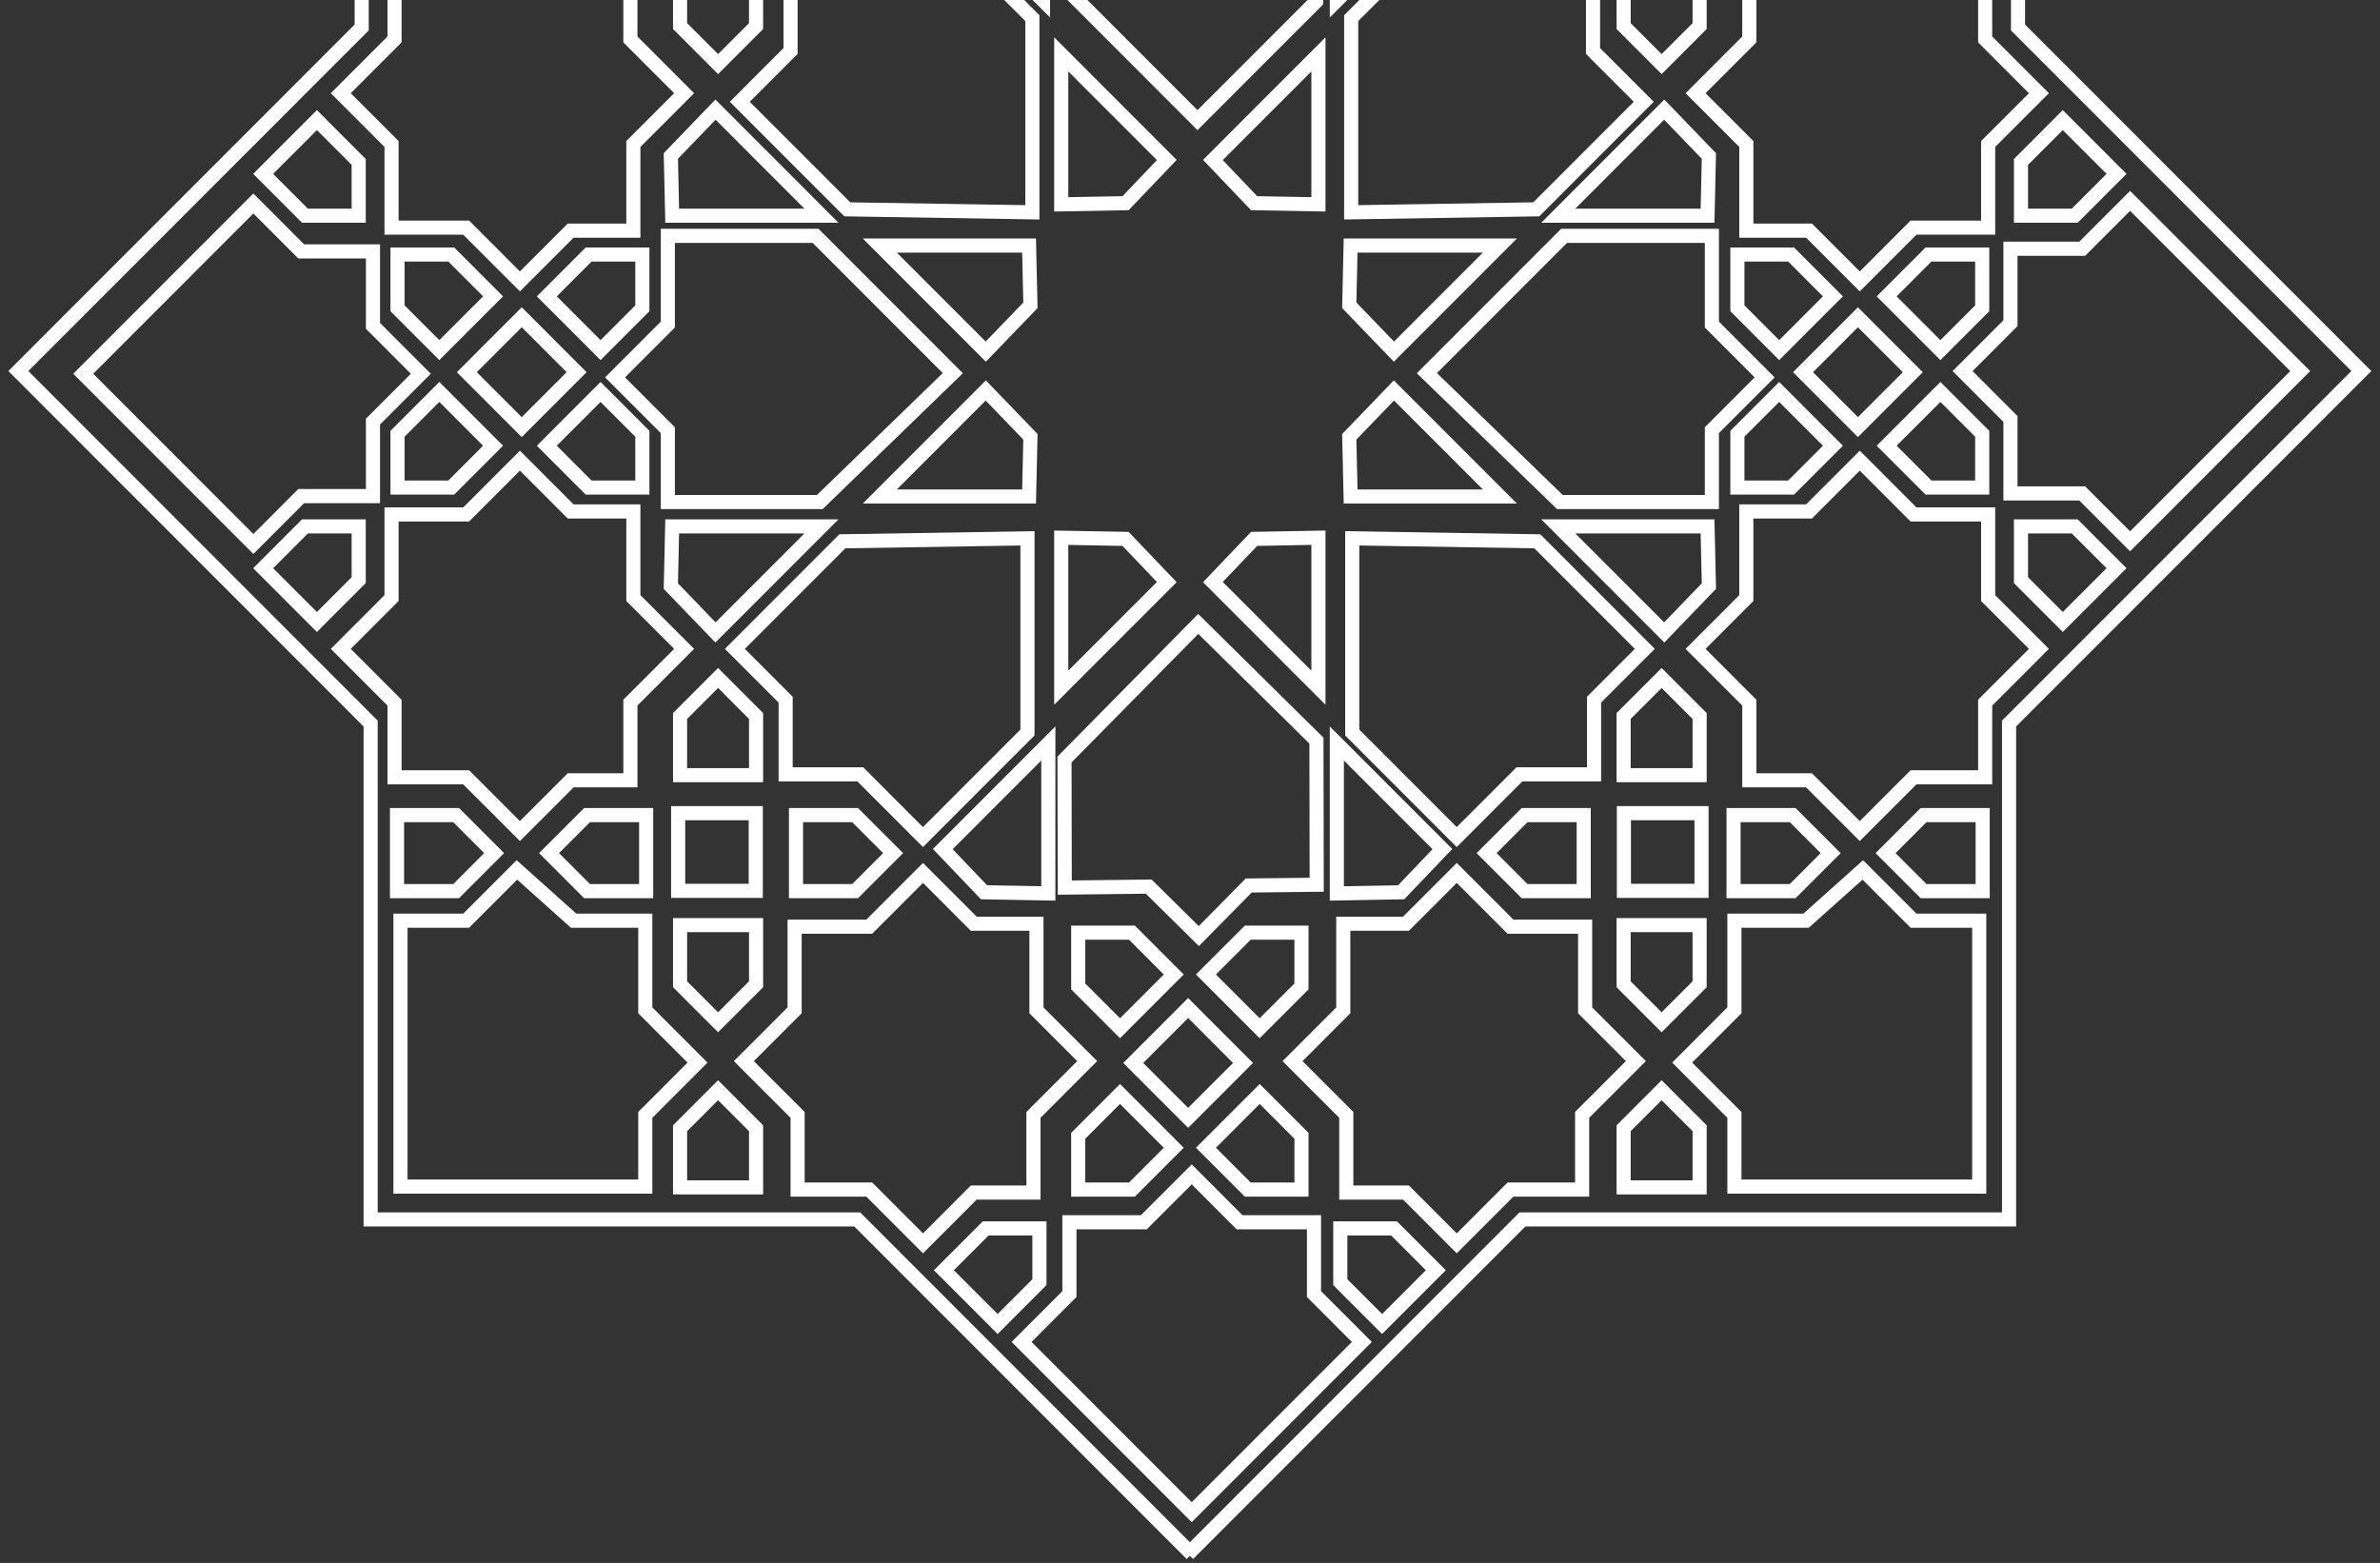 <svg width="236" height="155" viewBox="0 0 236 155" fill="none" xmlns="http://www.w3.org/2000/svg">
<rect x="0" y="0" width="236" height="155" fill="#333333" stroke="none"/>
<path d="M132.351 -14.829H132.56M132.56 -14.829L138.938 -14.712L143.027 -10.43L132.56 0.045V-14.829Z" stroke="white" stroke-width="1.4"/>
<path d="M130.946 20.266H130.736M130.736 20.266L124.358 20.15L120.27 15.867L130.736 5.393V20.266Z" stroke="white" stroke-width="1.4"/>
<path d="M138.368 35.019L138.22 34.87M138.22 34.87L133.792 30.275L133.927 24.353L148.729 24.353L138.22 34.87Z" stroke="white" stroke-width="1.4"/>
<path d="M164.878 10.725L165.026 10.873M165.026 10.873L169.454 15.469L169.319 21.391H154.517L165.026 10.873Z" stroke="white" stroke-width="1.4"/>
<path d="M150.562 -2.349L144.345 -8.57L133.983 1.799V21.056L152.338 20.759L162.995 10.094L157.963 5.058V-2.349H150.562Z" stroke="white" stroke-width="1.4"/>
<path d="M169.748 32.189V23.39H155.094L141.488 37.007L154.676 49.786L169.748 49.786V42.663L174.981 37.426L169.748 32.189Z" stroke="white" stroke-width="1.4"/>
<path d="M113.756 -14.235H105.378V-1.46L118.742 11.914L130.511 0.137L130.511 -14.235L123.729 -14.235L118.742 -19.226L113.756 -14.235Z" stroke="white" stroke-width="1.4"/>
<path d="M168.534 -3.279H160.998V2.586L164.766 6.357L168.534 2.586V-3.279Z" stroke="white" stroke-width="1.4"/>
<path d="M209.874 17.243L204.545 11.91L200.4 16.058L200.4 21.391L205.729 21.391L209.874 17.243Z" stroke="white" stroke-width="1.4"/>
<path d="M184.231 31.464L178.788 36.91L184.231 42.357L189.673 36.91L184.231 31.464Z" stroke="white" stroke-width="1.4"/>
<path d="M187.081 29.39L192.41 34.722L196.555 30.575L196.555 25.242L191.226 25.242L187.081 29.39Z" stroke="white" stroke-width="1.4"/>
<path d="M176.423 34.722L181.752 29.39L177.607 25.242L172.279 25.242L172.279 30.575L176.423 34.722Z" stroke="white" stroke-width="1.4"/>
<path d="M173.165 -3.791H173.461M173.461 -3.791H179.381L184.414 -8.828L189.743 -3.495H196.848V3.911L202.177 9.244L197.144 14.28V22.576H189.743L184.414 27.908L179.381 22.872H173.165V14.28L168.132 9.244L173.461 3.911V-3.791Z" stroke="white" stroke-width="1.4"/>
<path d="M132.351 88.604H132.56M132.56 88.604L138.938 88.488L143.027 84.205L132.56 73.731V88.604Z" stroke="white" stroke-width="1.4"/>
<path d="M130.946 53.326H130.736M130.736 53.326L124.358 53.443L120.27 57.725L130.736 68.2V53.326Z" stroke="white" stroke-width="1.4"/>
<path d="M138.368 38.574L138.22 38.722M138.22 38.722L133.792 43.317L133.927 49.239L148.729 49.239L138.22 38.722Z" stroke="white" stroke-width="1.4"/>
<path d="M164.878 62.867L165.026 62.719M165.026 62.719L169.454 58.123L169.319 52.202H154.517L165.026 62.719Z" stroke="white" stroke-width="1.4"/>
<path d="M166.655 105.232L166.803 105.381M166.803 105.381L171.984 110.565V117.675H196.259V91.308H189.747L184.714 86.272L179.089 91.308H171.984V100.196L166.803 105.381Z" stroke="white" stroke-width="1.4"/>
<path d="M150.665 76.791L144.448 83.013L134.087 72.644V53.387L152.442 53.683L163.099 64.349L158.066 69.385V76.791H150.665Z" stroke="white" stroke-width="1.4"/>
<path d="M113.908 87.928L105.58 88.022L105.556 75.321L118.817 61.875L130.538 73.451L130.565 87.74L123.823 87.816L118.875 92.833L113.908 87.928Z" stroke="white" stroke-width="1.4"/>
<path d="M142.378 125.971L137.049 131.303L132.904 127.156V121.823H138.233L142.378 125.971Z" stroke="white" stroke-width="1.4"/>
<path d="M119.581 113.824L124.91 108.491L129.055 112.639V117.971H123.726L119.581 113.824Z" stroke="white" stroke-width="1.4"/>
<path d="M124.909 101.973L119.58 96.641L123.725 92.493L129.053 92.493L129.053 97.826L124.909 101.973Z" stroke="white" stroke-width="1.4"/>
<path d="M168.534 117.756H160.998V111.89L164.766 108.119L168.534 111.89V117.756Z" stroke="white" stroke-width="1.4"/>
<path d="M168.534 76.872H160.998V71.006L164.766 67.236L168.534 71.006V76.872Z" stroke="white" stroke-width="1.4"/>
<path d="M196.602 80.834L196.602 88.375L190.74 88.375L186.972 84.604L190.74 80.834L196.602 80.834Z" stroke="white" stroke-width="1.4"/>
<path d="M209.874 56.35L204.545 61.682L200.4 57.535L200.4 52.202L205.729 52.202L209.874 56.35Z" stroke="white" stroke-width="1.4"/>
<path d="M157.04 80.834L157.04 88.375L151.179 88.375L147.411 84.604L151.179 80.834L157.04 80.834Z" stroke="white" stroke-width="1.4"/>
<path d="M160.997 91.744H168.533V97.61L164.765 101.381L160.997 97.61V91.744Z" stroke="white" stroke-width="1.4"/>
<path d="M168.723 88.346H161.026V80.643H168.723V88.346Z" stroke="white" stroke-width="1.4"/>
<path d="M123.257 105.415L117.814 110.861L112.372 105.415L117.814 99.968L123.257 105.415Z" stroke="white" stroke-width="1.4"/>
<path d="M171.899 88.375L171.899 80.834L177.761 80.834L181.529 84.604L177.761 88.375L171.899 88.375Z" stroke="white" stroke-width="1.4"/>
<path d="M187.081 44.203L192.41 38.87L196.555 43.018L196.555 48.351L191.226 48.351L187.081 44.203Z" stroke="white" stroke-width="1.4"/>
<path d="M176.423 38.87L181.752 44.203L177.607 48.35L172.279 48.35L172.279 43.017L176.423 38.87Z" stroke="white" stroke-width="1.4"/>
<path d="M133.201 118.268H133.497M133.497 118.268H139.418L144.45 123.304L149.779 117.971H156.884V110.565L162.213 105.232L157.18 100.196V91.9H149.779L144.45 86.568L139.418 91.604H133.201V100.196L128.168 105.232L133.497 110.565V118.268Z" stroke="white" stroke-width="1.4"/>
<path d="M173.165 77.384H173.461M173.461 77.384H179.381L184.414 82.42L189.743 77.088H196.848V69.681L202.177 64.349L197.144 59.312V51.017H189.743L184.414 45.684L179.381 50.721H173.165V59.312L168.132 64.349L173.461 69.681V77.384Z" stroke="white" stroke-width="1.4"/>
<path d="M117.807 -83.485L151.555 -47.934H200.106V2.726L234.151 36.796L199.218 71.755V120.934H150.963L117.807 154.115" stroke="white" stroke-width="1.4"/>
<path d="M103.634 -14.829H103.425M103.425 -14.829L97.047 -14.712L92.958 -10.43L103.425 0.045V-14.829Z" stroke="white" stroke-width="1.4"/>
<path d="M105.023 20.266H105.232M105.232 20.266L111.61 20.15L115.699 15.867L105.232 5.393V20.266Z" stroke="white" stroke-width="1.4"/>
<path d="M97.602 35.019L97.75 34.87M97.75 34.87L102.177 30.275L102.042 24.353L87.24 24.353L97.75 34.87Z" stroke="white" stroke-width="1.4"/>
<path d="M71.096 10.725L70.948 10.873M70.948 10.873L66.52 15.469L66.655 21.391H81.457L70.948 10.873Z" stroke="white" stroke-width="1.4"/>
<path d="M85.792 -2.349L92.009 -8.57L102.37 1.799V21.056L84.016 20.759L73.358 10.094L78.391 5.058V-2.349H85.792Z" stroke="white" stroke-width="1.4"/>
<path d="M66.221 32.189V23.39H80.874L94.481 37.007L81.293 49.786L66.221 49.786V42.663L60.988 37.426L66.221 32.189Z" stroke="white" stroke-width="1.4"/>
<path d="M67.436 -3.279H74.972V2.586L71.204 6.357L67.436 2.586V-3.279Z" stroke="white" stroke-width="1.4"/>
<path d="M26.095 17.243L31.424 11.91L35.568 16.058L35.568 21.391L30.24 21.391L26.095 17.243Z" stroke="white" stroke-width="1.4"/>
<path d="M51.734 31.464L57.177 36.91L51.734 42.357L46.291 36.91L51.734 31.464Z" stroke="white" stroke-width="1.4"/>
<path d="M48.892 29.39L43.563 34.722L39.419 30.575L39.419 25.242L44.748 25.242L48.892 29.39Z" stroke="white" stroke-width="1.4"/>
<path d="M59.55 34.722L54.222 29.39L58.366 25.242L63.695 25.242L63.695 30.575L59.55 34.722Z" stroke="white" stroke-width="1.4"/>
<path d="M62.804 -3.791H62.508M62.508 -3.791H56.587L51.555 -8.828L46.226 -3.495H39.121V3.911L33.792 9.244L38.825 14.28V22.576H46.226L51.555 27.908L56.587 22.872H62.804V14.28L67.837 9.244L62.508 3.911V-3.791Z" stroke="white" stroke-width="1.4"/>
<path d="M29.867 24.93L25.123 20.182L8.253 37.065L25.123 53.947L29.867 49.199H36.984V41.813L41.729 37.065L36.984 32.316V24.93H29.867Z" stroke="white" stroke-width="1.4"/>
<path d="M106.044 128.334L101.3 133.083L118.17 149.965L135.039 133.083L130.295 128.334L130.295 121.212L122.914 121.212L118.17 116.464L113.425 121.212L106.044 121.212L106.044 128.334Z" stroke="white" stroke-width="1.4"/>
<path d="M206.473 48.935L211.218 53.683L228.088 36.801L211.218 19.919L206.473 24.667L199.356 24.667L199.356 32.053L194.612 36.801L199.356 41.549L199.356 48.935L206.473 48.935Z" stroke="white" stroke-width="1.4"/>
<path d="M104.162 88.604H103.952M103.952 88.604L97.574 88.488L93.486 84.205L103.952 73.731V88.604Z" stroke="white" stroke-width="1.4"/>
<path d="M105.023 53.326H105.232M105.232 53.326L111.61 53.443L115.699 57.725L105.232 68.2V53.326Z" stroke="white" stroke-width="1.4"/>
<path d="M97.602 38.574L97.75 38.722M97.75 38.722L102.177 43.317L102.042 49.239L87.24 49.239L97.75 38.722Z" stroke="white" stroke-width="1.4"/>
<path d="M71.096 62.867L70.948 62.719M70.948 62.719L66.52 58.123L66.655 52.202H81.457L70.948 62.719Z" stroke="white" stroke-width="1.4"/>
<path d="M69.314 105.232L69.166 105.381M69.166 105.381L63.986 110.565V117.675H39.71V91.308H46.223L51.256 86.272L56.881 91.308H63.986V100.196L69.166 105.381Z" stroke="white" stroke-width="1.4"/>
<path d="M85.305 76.791L91.521 83.013L101.883 72.644V53.387L83.528 53.683L72.871 64.349L77.903 69.385V76.791H85.305Z" stroke="white" stroke-width="1.4"/>
<path d="M93.596 125.971L98.925 131.303L103.069 127.156V121.823H97.741L93.596 125.971Z" stroke="white" stroke-width="1.4"/>
<path d="M116.388 113.824L111.06 108.491L106.915 112.639V117.971H112.244L116.388 113.824Z" stroke="white" stroke-width="1.4"/>
<path d="M111.061 101.973L116.39 96.641L112.245 92.493L106.916 92.493L106.916 97.826L111.061 101.973Z" stroke="white" stroke-width="1.4"/>
<path d="M67.436 117.756H74.972V111.89L71.204 108.119L67.436 111.89V117.756Z" stroke="white" stroke-width="1.4"/>
<path d="M67.436 76.872H74.972V71.006L71.204 67.236L67.436 71.006V76.872Z" stroke="white" stroke-width="1.4"/>
<path d="M39.368 80.834L39.368 88.375L45.23 88.375L48.998 84.604L45.23 80.834L39.368 80.834Z" stroke="white" stroke-width="1.4"/>
<path d="M26.095 56.35L31.424 61.682L35.568 57.535L35.568 52.202L30.24 52.202L26.095 56.35Z" stroke="white" stroke-width="1.4"/>
<path d="M78.93 80.834L78.93 88.375L84.791 88.375L88.559 84.604L84.791 80.834L78.93 80.834Z" stroke="white" stroke-width="1.4"/>
<path d="M74.972 91.744H67.436V97.61L71.204 101.381L74.972 97.61V91.744Z" stroke="white" stroke-width="1.4"/>
<path d="M67.245 88.346H74.942V80.643H67.245V88.346Z" stroke="white" stroke-width="1.4"/>
<path d="M64.073 88.375L64.073 80.834L58.212 80.834L54.444 84.604L58.212 88.375L64.073 88.375Z" stroke="white" stroke-width="1.4"/>
<path d="M48.892 44.203L43.563 38.87L39.419 43.018L39.419 48.351L44.748 48.351L48.892 44.203Z" stroke="white" stroke-width="1.4"/>
<path d="M59.55 38.87L54.222 44.203L58.366 48.35L63.695 48.35L63.695 43.017L59.55 38.87Z" stroke="white" stroke-width="1.4"/>
<path d="M102.773 118.268H102.477M102.477 118.268H96.556L91.523 123.304L86.195 117.971H79.09V110.565L73.761 105.232L78.794 100.196V91.9H86.195L91.523 86.568L96.556 91.604H102.773V100.196L107.806 105.232L102.477 110.565V118.268Z" stroke="white" stroke-width="1.4"/>
<path d="M62.804 77.384H62.508M62.508 77.384H56.587L51.555 82.42L46.226 77.088H39.121V69.681L33.792 64.349L38.825 59.312V51.017H46.226L51.555 45.684L56.587 50.721H62.804V59.312L67.837 64.349L62.508 69.681V77.384Z" stroke="white" stroke-width="1.4"/>
<path d="M118.163 -83.485L84.414 -47.934H35.864V2.726L1.819 36.796L36.752 71.755V120.934H85.006L118.163 154.115" stroke="white" stroke-width="1.4"/>
</svg>
